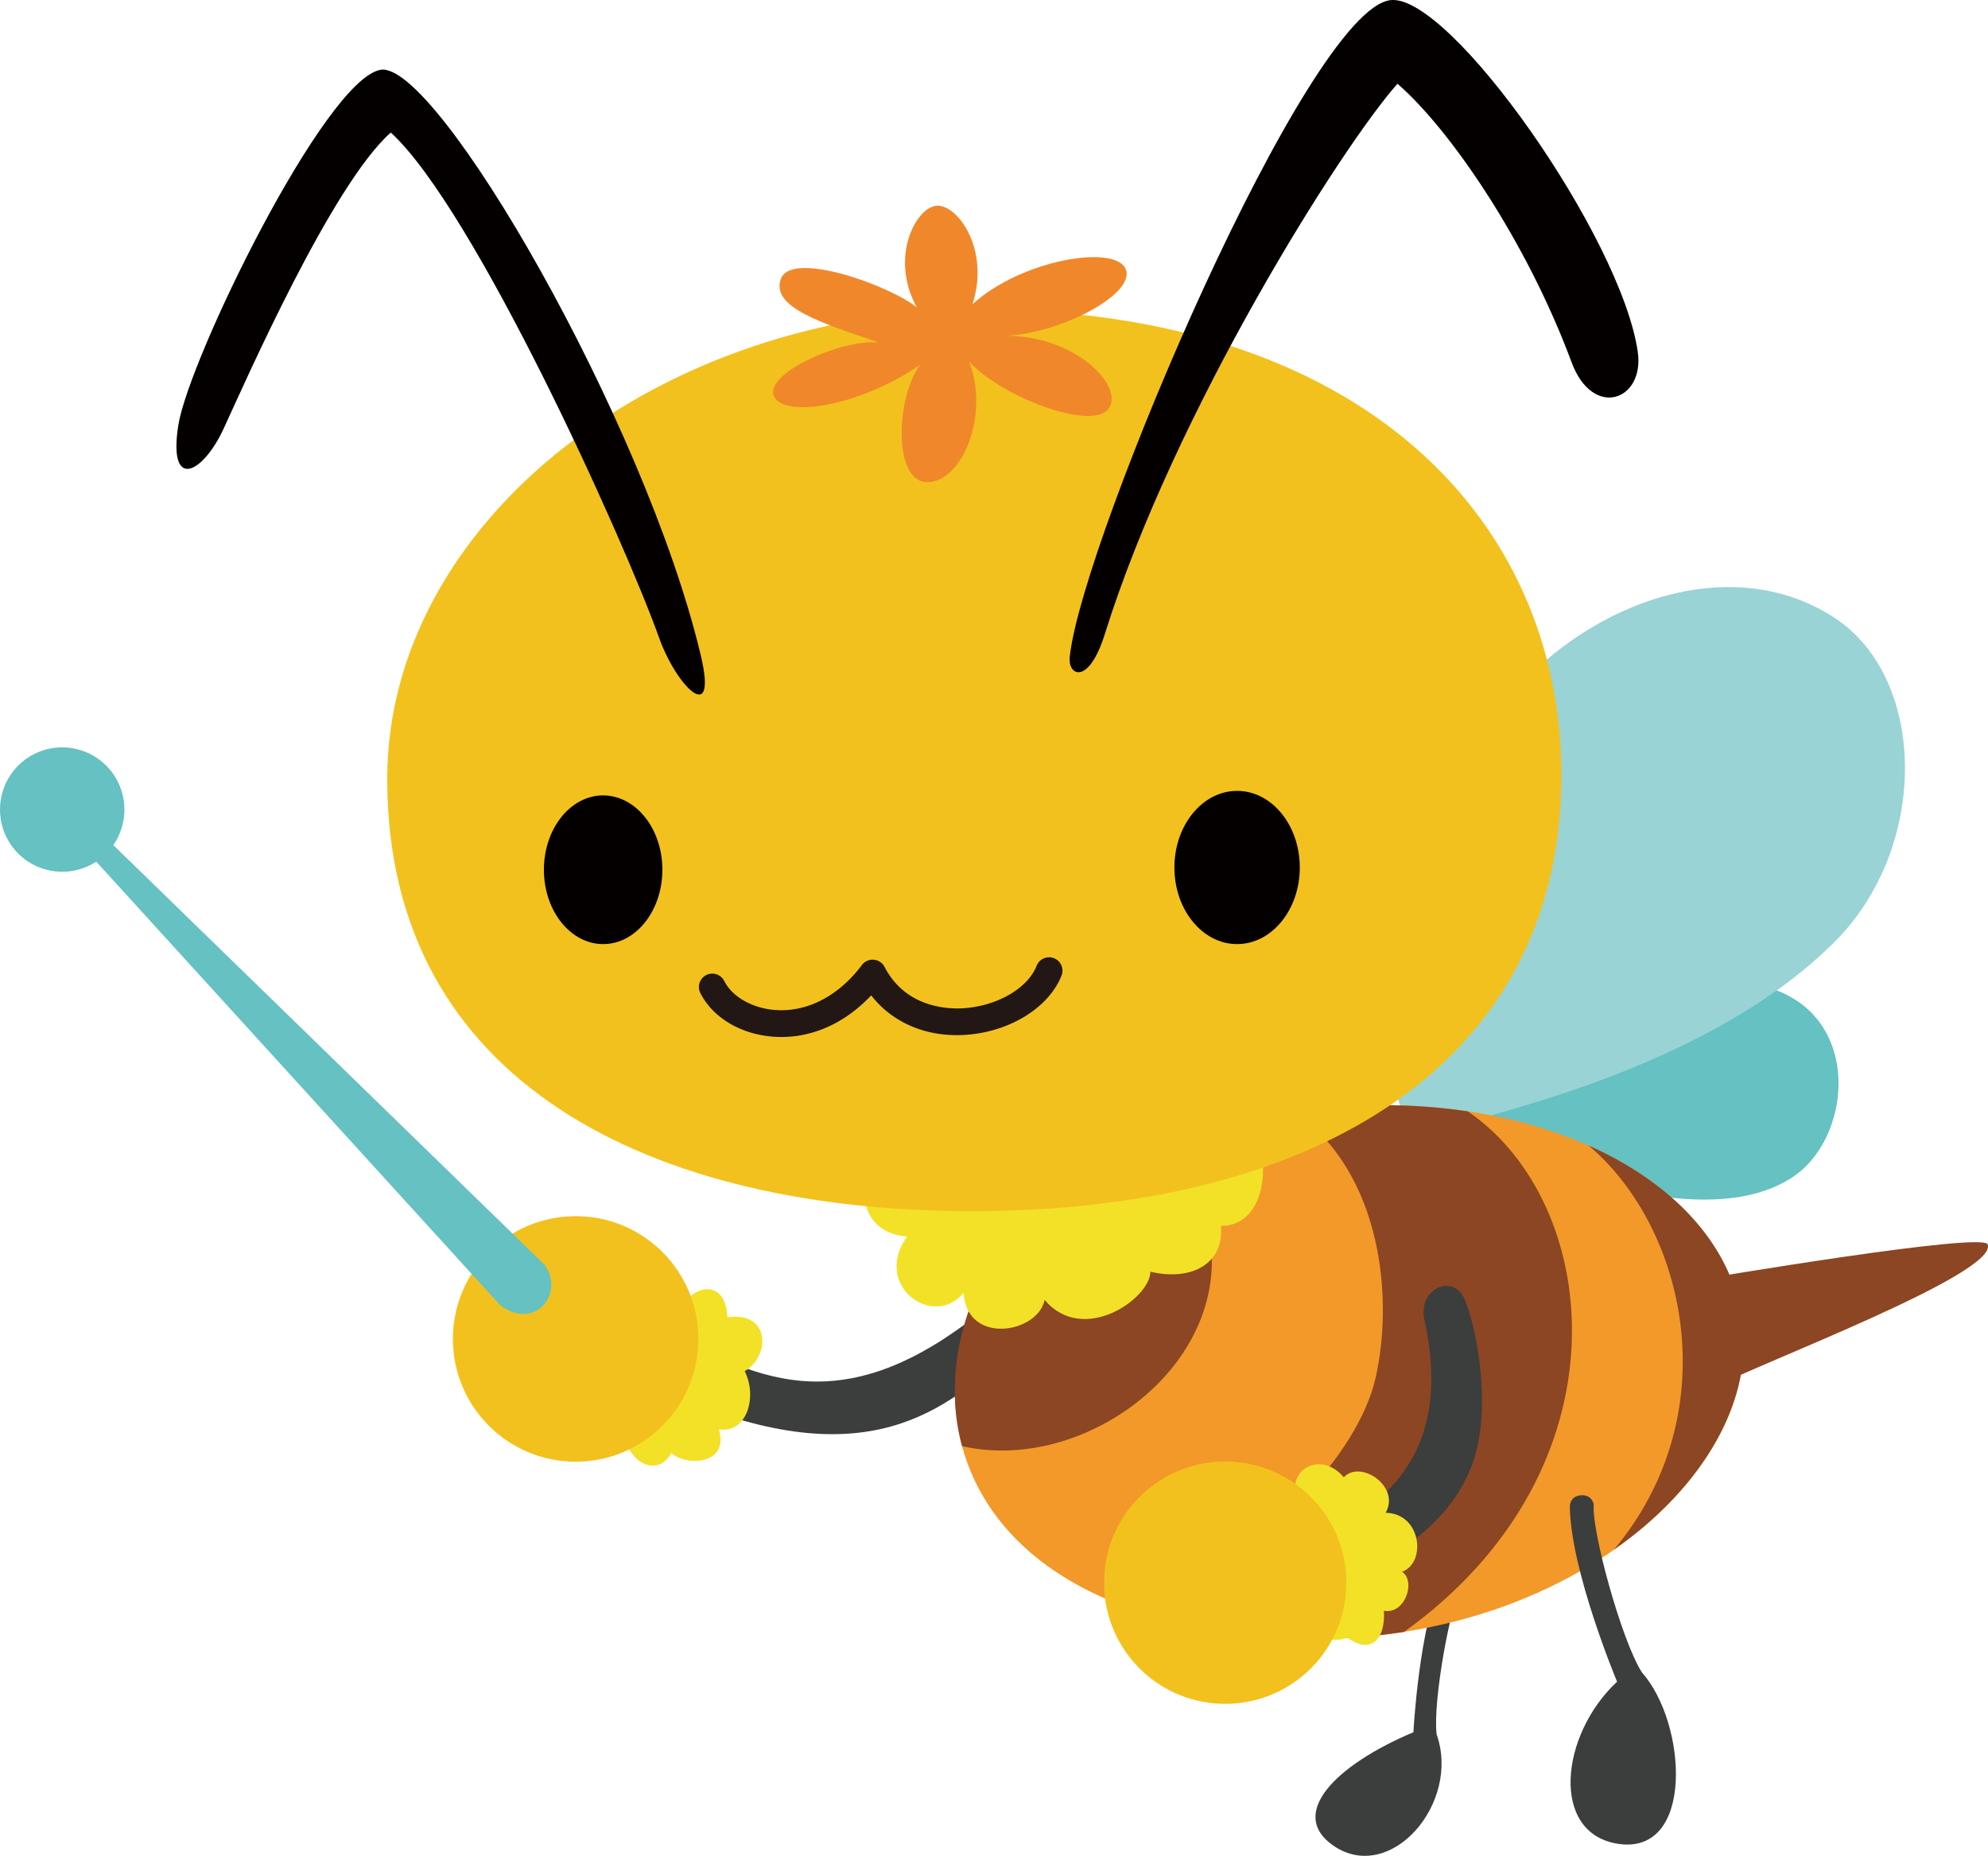 <svg xmlns="http://www.w3.org/2000/svg" width="167.11" height="156"><style>.st0{fill:#65c1c2}.st2{fill:#3c3d3d}.st4{fill:#8c4623}.st5{fill:#f3e128}.st6{fill:#f3c11d}.st9{fill:#040000}</style><path class="st0" d="M127.02 91.27c5.55-4.59 12.31-9.84 20.16-8.59 9.49 1.51 8.83 12.72 3.53 16.25-6.62 4.42-18.63.02-23.31-1.77-4.69-1.79-4.8-3.1-.38-5.89z"/><path d="M117.51 92.21c-3.06-9.83 3.41-27.39 10.24-34.61 7.25-7.66 18.37-10.95 26.44-5.68 7.82 5.1 8 19.26.05 27.23-10.32 10.35-27.97 14.22-32.15 15.54-4.17 1.33-4.58-2.48-4.58-2.48z" fill="#99d3d5"/><path class="st2" d="M121.31 132.34c-2.04 4.32-2.5 13.27-2.5 13.27-6.69 2.82-10.57 6.93-6.69 9.56 4.78 3.23 10.69-3.61 8.64-9.39-.33-2.83 1.2-11.13 2.18-12.74l-1.63-.7z"/><path d="M89.58 100.06c-11.9 6.73-16.25 30.99 10.66 36.6 26.91 5.61 48.92-11.66 46.1-26.37-3.09-16.1-32.06-24.2-56.76-10.23z" fill="#f29929"/><path class="st2" d="M85.8 112.7c-5.77 5.6-12.21 11.19-27.14 5.43l.85-4.41c5.77 2.54 12.72 5.26 23.91-4.24l2.38 3.22z"/><path class="st4" d="M123.38 93.42c-4.54-.68-9.47-.71-14.55.03 7.41 5.22 8.31 15.81 6.79 22.43-1.36 5.92-9.05 15.98-22.56 18.57 2.09.9 4.48 1.66 7.18 2.22 6.28 1.31 12.29 1.37 17.78.51 19.1-13.71 16.69-36.02 5.36-43.76z"/><path class="st4" d="M98.04 96.16a54.794 54.794 0 0 0-8.46 3.9c-6.68 3.78-10.98 13.08-8.71 21.5 12.61 2.87 28.38-11.49 17.17-25.4zm48.3 14.13c-1.16-6.04-5.96-10.95-12.8-14 8.23 6.96 11.72 22.5 2.13 33.97 7.74-5.41 12.01-12.98 10.67-19.97z"/><path class="st4" d="M143.15 107.51s23.52-3.98 23.93-2.91c.94 2.44-19.23 10.01-23.13 12.08l-.8-9.17z"/><path class="st5" d="M77.44 97.12c-6.22 0-5.95 6.54-1.19 6.82-2.96 4.15 2.23 7.81 4.74 4.74.3 4.45 6.26 3.38 6.82.59 3.26 3.85 8.89-.14 8.89-2.37 3.62.84 6.21-.79 5.93-3.85 4.18 0 4.06-6.57 2.67-7.41 3.9-1.95-.3-6.45-5.04-5.33-4.74 1.1-19.48 4.3-22.82 6.81z"/><path class="st2" d="M131.96 126.58c.04 5.42 3.97 14.78 3.97 14.78-4.81 4.49-5.63 12.75.08 13.63 6.46.99 5.81-10.14 2-14.42-1.73-2.73-4.24-11.96-4.04-14.08 0 0-.1-.85-1.05-.8-.95.06-.96.89-.96.89zm-12.27-15.86c2 8.92-.7 15.09-9.49 18.61l.91 4.2c7.21-2.63 11.57-6.48 12.92-11.32 1.3-4.64-.02-10.98-.93-13.03-.9-2.06-3.74-1-3.41 1.54z"/><path class="st5" d="M57.17 110.37c.54-2.17 3.8-3.26 3.98.36 3.62-.54 3.62 3.26 1.45 4.53 1.09 2.17.18 5.25-2.17 4.89.91 3.08-2.9 3.08-3.98 1.99-1.63 2.72-4.71-.36-3.8-2.72.89-2.35 4.52-9.05 4.52-9.05zm52.19 16.2c-1.75-2.66 1.48-4.9 3.6-2.39 1.38-1.5 4.78.75 3.52 2.98 3.04.07 3.42 4.23 1.38 4.96 1.19.81.24 3.61-1.53 3.28.15 2.52-1.2 3.67-3.05 2.26-2.03.73-3.52-.83-2.52-2-2.29-.56-3.32-7.63-1.4-9.09z"/><path class="st6" d="M113.14 133.88c-.46 5.61-5.38 9.77-10.99 9.31-5.61-.46-9.77-5.38-9.31-10.99.46-5.61 5.38-9.78 10.99-9.31 5.61.46 9.78 5.38 9.31 10.99zm18.11-68.7c0 24.26-20.68 36.63-49.51 36.63-26.98 0-49.19-10.8-49.19-36.31 0-21.62 22.86-39.48 49.84-39.48 31.95 0 48.86 17.53 48.86 39.16z"/><path d="M65.68 87.17c-.28 0-.56-.01-.83-.04-2.68-.24-4.97-1.64-5.98-3.66-.28-.56-.05-1.23.5-1.51a1.13 1.13 0 0 1 1.51.5c.65 1.3 2.29 2.26 4.17 2.43 2.72.25 5.42-1.13 7.4-3.77a1.128 1.128 0 0 1 1.9.15c1.74 3.36 5.14 3.55 6.52 3.49 2.87-.15 5.51-1.65 6.27-3.58.23-.58.88-.86 1.46-.63.58.23.86.88.63 1.46-1.09 2.75-4.48 4.8-8.25 4.99-3.19.16-5.98-1.06-7.75-3.33-2.13 2.27-4.79 3.5-7.55 3.5z" fill="#221714"/><path d="M77.06 25.83c-2.34-4.27 0-8.54 1.76-8.54s4.39 3.74 2.93 8.28c4.1-3.74 12.01-5.07 12.88-2.94.88 2.14-5.86 5.61-10.54 5.61 6.15-.27 10.54 4.27 9.08 6.14-1.46 1.87-9.08-1.07-11.71-4 1.76 4.54-.59 10.15-3.51 10.15-2.93 0-2.63-7.21-.59-9.88-4.98 3.47-11.42 4.54-12.3 2.67-.88-1.87 5.56-4.81 8.78-4.54-4.68-1.6-9.08-2.94-8.2-5.34.88-2.41 9.07.52 11.42 2.39z" fill="#f0882b"/><path class="st9" d="M89.94 55.06C91.11 45.1 109.89.84 116.88.01c4.98-.59 19.41 19.94 20.79 29.57.59 4.1-3.78 5.67-5.56.88-3.81-10.25-10.25-19.62-14.64-23.42-4.69 5.27-18.74 27.52-24.6 46.26-1.38 4.42-3.22 3.52-2.93 1.76zm-31.04 0C54.22 35.37 36.65 4.99 31.97 5.87c-4.69.88-16.1 24.3-16.98 29.87-.88 5.56 2.05 4.1 3.81.29 1.76-3.81 9.08-20.5 14.05-24.89C39.88 17.58 52.43 45.3 55.4 53.6c1.45 4.09 4.97 7.61 3.5 1.46z"/><ellipse class="st9" cx="103.99" cy="72.92" rx="5.27" ry="6.44"/><path class="st9" d="M55.68 73.11c0 3.45-2.23 6.25-4.98 6.25-2.75 0-4.98-2.8-4.98-6.25s2.23-6.25 4.98-6.25c2.75.01 4.98 2.8 4.98 6.25z"/><path class="st6" d="M58.71 112.55c0 5.7-4.62 10.32-10.32 10.32s-10.32-4.62-10.32-10.32 4.62-10.32 10.32-10.32c5.69-.01 10.32 4.61 10.32 10.32z"/><path class="st0" d="M6.26 67.86l39.52 38.46c1.73 2.33-.78 5.62-3.74 3.39L5.13 69.18l1.13-1.32z"/><path class="st0" d="M10.44 67.63c.23 2.88-1.91 5.4-4.79 5.63-2.88.23-5.4-1.91-5.63-4.79a5.224 5.224 0 0 1 4.79-5.63 5.23 5.23 0 0 1 5.63 4.79z"/></svg>